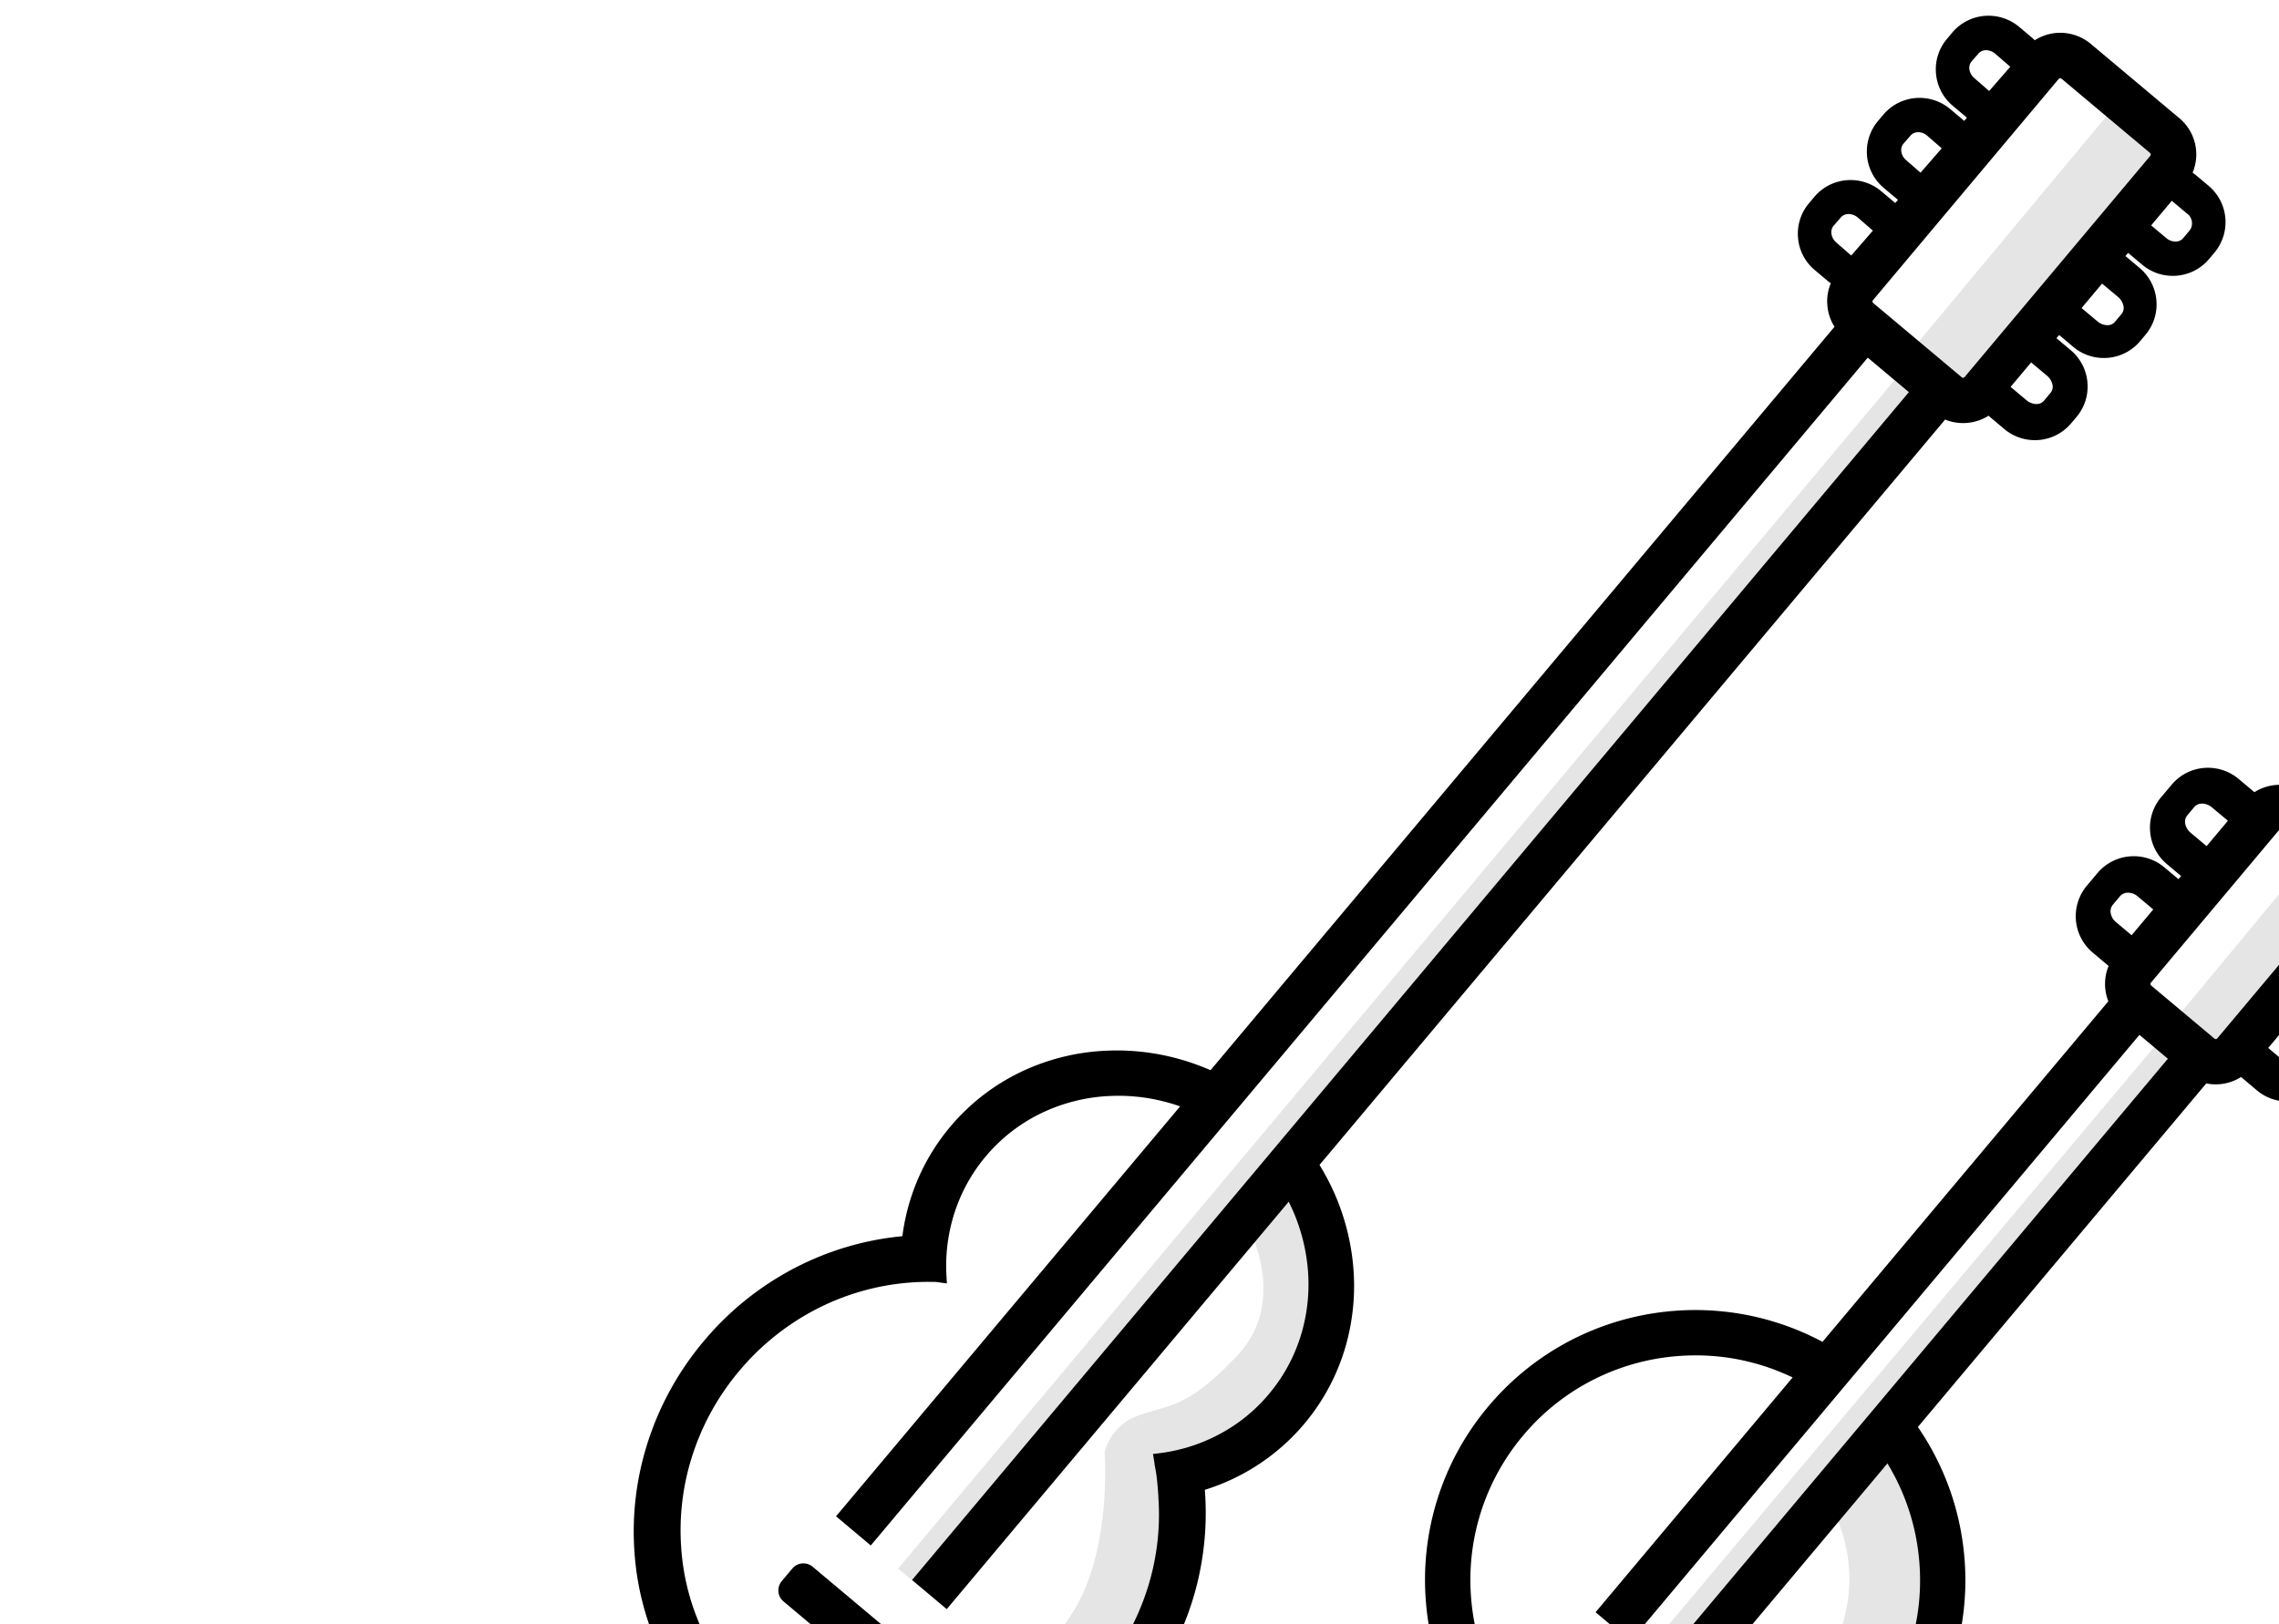 <svg xmlns="http://www.w3.org/2000/svg" xmlns:xlink="http://www.w3.org/1999/xlink" width="289" height="206" viewBox="0 0 289 206">
  <defs>
    <clipPath id="clip-path">
      <rect id="background" width="289" height="206" transform="translate(1300 865)" fill="none"/>
    </clipPath>
  </defs>
  <g id="mugam" transform="translate(-1300 -865)" clip-path="url(#clip-path)">
    <g id="mugam-2" data-name="mugam" transform="translate(0 13.195)">
      <g id="Group_3324" data-name="Group 3324" transform="translate(1391.32 865.004)">
        <path id="Path_4959" data-name="Path 4959" d="M3675.633,1047.277s5.783,9.036-.864,20.115-14.247,12.9-17.94,13.342-6.5.739-10.672-.812-12.434-8.017-12.434-8.017l8.89,11.632s11.559,4.21,12.777,4.321,14.771-1.108,15.1-1.219,13.183-9.084,13.885-9.823,6.573-22.711,6.573-22.711l-4.616-13.146-1.957-2.216Z" transform="translate(-3534.766 -869.327)" fill="#e5e5e5"/>
        <path id="Path_4958" data-name="Path 4958" d="M3718.453,986.117l-66.1,78.682,2.788,2.278,65.909-76.783v-3.168Z" transform="translate(-3535.152 -868.237)" fill="#e5e5e5"/>
        <path id="Path_4957" data-name="Path 4957" d="M3739.479,961.655l-18.723,22.592,4.743,4.181h1.685l18.41-21.531a11.782,11.782,0,0,0-1.5-2.5C3743.6,964.026,3739.479,961.655,3739.479,961.655Z" transform="translate(-3536.569 -867.73)" fill="#e5e5e5"/>
        <path id="Path_4956" data-name="Path 4956" d="M3601.94,1010.787s5.392,9.454-1.145,16.507-9.119,6.318-12.737,7.758a6.571,6.571,0,0,0-4.163,4.56s.91,12.091-3.78,19.919a35.858,35.858,0,0,1-22.335,16.277c-9.515,2.208-22.647-5.377-22.647-5.377l6.145,7.681,14.322,2.928s10.753-.624,12.141-.912,12.983-5.9,13.528-6.1,11.2-15.7,11.2-15.7l.545-12.914v-3.648s12.587-5.329,13.627-6.721,4.113-10.513,4.113-10.513,1.536-9.553,1.487-10.321-2.131-8.689-2.131-8.689h-3.469l-5.44,4.779Z" transform="translate(-3535.134 -868.639)" fill="#e5e5e5"/>
        <path id="Path_4955" data-name="Path 4955" d="M3683.623,899.619l-127.9,152.594,2.159,1.823L3686.08,903.205Z" transform="translate(-3533.151 -866.445)" fill="#e5e5e5"/>
        <path id="Path_4954" data-name="Path 4954" d="M3712.939,865.744l-26.611,31.965,6.49,5.436,9.735-7.707L3719.1,873.37l.811-1.541Z" transform="translate(-3535.856 -865.744)" fill="#e5e5e5"/>
      </g>
      <path id="Path_4960" data-name="Path 4960" d="M-2038.184,234.978h0l-2.442-2.05,11.042-15.241a33.831,33.831,0,0,1-7.317-9.609,34.077,34.077,0,0,1-3.623-12.625,34.121,34.121,0,0,1,1.374-13.062,34.075,34.075,0,0,1,6.511-11.948,34.232,34.232,0,0,1,9.5-7.878,34.34,34.34,0,0,1,11.248-3.917,35.133,35.133,0,0,1,5.5-.445,34.693,34.693,0,0,1,5.955.521,34.294,34.294,0,0,1,10.185,3.515l36.245-43.2a5.989,5.989,0,0,1,.033-4.48l-2.021-1.7a6.024,6.024,0,0,1-.742-8.474l1.346-1.6a6,6,0,0,1,4.612-2.146,6.016,6.016,0,0,1,3.861,1.4l1.8,1.514.337-.4-1.8-1.514a5.97,5.97,0,0,1-2.123-4.083,5.97,5.97,0,0,1,1.381-4.389l1.346-1.6a6,6,0,0,1,4.611-2.146,6.043,6.043,0,0,1,3.862,1.4l2.021,1.695a6,6,0,0,1,3.213-.933,6,6,0,0,1,2.284.452l5.058-6.027a6.007,6.007,0,0,1,4.613-2.146,6.05,6.05,0,0,1,3.862,1.4l1.6,1.344a6.007,6.007,0,0,1,2.123,4.084,5.977,5.977,0,0,1-1.382,4.39l-5.058,6.028a6.007,6.007,0,0,1,.482,5.5l2.021,1.7a6.022,6.022,0,0,1,.741,8.473l-1.346,1.6a6,6,0,0,1-4.612,2.145,6.014,6.014,0,0,1-3.86-1.4l-1.8-1.515-.337.4,1.8,1.515a6.024,6.024,0,0,1,.741,8.474l-1.345,1.6a6.008,6.008,0,0,1-4.613,2.146,5.983,5.983,0,0,1-3.861-1.4l-2.021-1.7a5.968,5.968,0,0,1-3.215.931,5.623,5.623,0,0,1-1.193-.12l-36.572,43.584a34.381,34.381,0,0,1,4.343,8.806,34.512,34.512,0,0,1,1.676,11.2,34.227,34.227,0,0,1-2.083,11.211,34.226,34.226,0,0,1-5.93,10.222,34.06,34.06,0,0,1-10.635,8.485,34.038,34.038,0,0,1-12.625,3.622c-.946.088-1.965.133-3.028.133a33.942,33.942,0,0,1-10.033-1.508,33.85,33.85,0,0,1-8.932-4.245l-12.784,14h0Zm31.834-71.023c-.791,0-1.641.037-2.527.111a28.514,28.514,0,0,0-10.508,3.014,28.339,28.339,0,0,0-8.847,7.061,28.432,28.432,0,0,0-5.417,9.939,28.392,28.392,0,0,0-1.145,10.872,28.363,28.363,0,0,0,3.014,10.508,28.134,28.134,0,0,0,7.061,8.847,28.159,28.159,0,0,0,9.939,5.417,28.3,28.3,0,0,0,8.35,1.255c.858,0,1.707-.037,2.523-.111a28.294,28.294,0,0,0,10.508-3.014,28.3,28.3,0,0,0,8.847-7.061,28.327,28.327,0,0,0,5.417-9.941,28.4,28.4,0,0,0,1.144-10.87,28.376,28.376,0,0,0-3.015-10.508c-.31-.6-.651-1.212-1.012-1.815l-24.592,29.306-.6-.5-3.806-3.2,64.56-76.939-3.607-3.027-64.56,76.938-4.406-3.7,24.99-29.782a29.4,29.4,0,0,0-3.966-1.552,30.187,30.187,0,0,0-3.422-.825A28.811,28.811,0,0,0-2006.35,163.955Zm75.218-42.094-2.6,3.1,2.018,1.693a2.034,2.034,0,0,0,1.273.5,1.194,1.194,0,0,0,.938-.4l.867-1.033a1.207,1.207,0,0,0,.22-1.06,2.05,2.05,0,0,0-.7-1.1l-2.018-1.693Zm-1.13-24.512a.263.263,0,0,0-.2.093l-16.14,19.236a.282.282,0,0,0-.06.193.252.252,0,0,0,.094.177l8.014,6.725a.234.234,0,0,0,.167.06.262.262,0,0,0,.2-.093l16.14-19.234a.258.258,0,0,0,.06-.192.293.293,0,0,0-.093-.178l-8.014-6.725a.41.41,0,0,0-.124-.059A.352.352,0,0,0-1932.262,97.349Zm10.55,13.285-2.7,3.222,2.03,1.7a1.992,1.992,0,0,0,1.266.49,1.257,1.257,0,0,0,.989-.427l.9-1.075a1.266,1.266,0,0,0,.24-1.092,2.025,2.025,0,0,0-.693-1.118l-2.03-1.7Zm-29.793-5.368a1.3,1.3,0,0,0-1.02.445l-.914,1.091a1.277,1.277,0,0,0-.281.946,1.877,1.877,0,0,0,.686,1.252l1.981,1.661,2.743-3.271-1.98-1.661A1.911,1.911,0,0,0-1951.505,105.266Zm9.391-11.3a1.262,1.262,0,0,0-.991.429l-.9,1.074a1.267,1.267,0,0,0-.243,1.089,1.989,1.989,0,0,0,.686,1.112l2.016,1.692,2.7-3.221-2.016-1.691A1.971,1.971,0,0,0-1942.114,93.963Zm21.8-4.343a.264.264,0,0,0-.2.094l-4.876,5.81,2.006,1.682,4.875-5.81a.261.261,0,0,0,.06-.192.26.26,0,0,0-.092-.179l-1.6-1.345a.379.379,0,0,0-.122-.057h-.047Zm-185.648,132.008a34.959,34.959,0,0,1-6.163-.537,33.69,33.69,0,0,1-3.828-.9,34.434,34.434,0,0,1-12.542-6.726,34.406,34.406,0,0,1-8.8-11.182,35.612,35.612,0,0,1-3.614-13.379,36.937,36.937,0,0,1,1.687-13.923,37.813,37.813,0,0,1,7.093-12.821,37.68,37.68,0,0,1,13.442-10.211,37.054,37.054,0,0,1,11.751-3.113,27.381,27.381,0,0,1,1.176-5.145,26.691,26.691,0,0,1,4.9-8.744,26.8,26.8,0,0,1,8.768-6.856,27.832,27.832,0,0,1,10.525-2.76c.674-.038,1.291-.058,1.834-.058a29.626,29.626,0,0,1,9.144,1.464c.921.305,1.841.655,2.734,1.041l79.124-94.3a6.033,6.033,0,0,1-.911-2.758,5.907,5.907,0,0,1,.44-2.761,3.932,3.932,0,0,1-.429-.327l-1.6-1.346a5.95,5.95,0,0,1-2.124-4.083,5.98,5.98,0,0,1,1.382-4.391l.673-.8a6,6,0,0,1,4.612-2.146,6.058,6.058,0,0,1,3.862,1.4l1.6,1.345c.071.061.136.118.2.174l.345-.411-.046-.035c-.051-.04-.105-.085-.159-.13l-1.6-1.345a6.022,6.022,0,0,1-.742-8.473l.673-.8a6,6,0,0,1,4.612-2.146,6.05,6.05,0,0,1,3.862,1.4l1.6,1.345c.064.055.13.113.2.174l.344-.411a1.759,1.759,0,0,1-.2-.165l-1.6-1.345a5.973,5.973,0,0,1-2.123-4.083,5.973,5.973,0,0,1,1.381-4.39l.672-.8a6,6,0,0,1,4.613-2.147,6.05,6.05,0,0,1,3.862,1.4l1.6,1.345c.141.126.271.245.4.364a6.024,6.024,0,0,1,3.233-.945,6.06,6.06,0,0,1,3.869,1.41l11.22,9.415a5.986,5.986,0,0,1,1.691,6.914c.152.111.3.221.428.327l1.6,1.345a6.022,6.022,0,0,1,.741,8.474l-.672.8a6,6,0,0,1-4.612,2.146,5.984,5.984,0,0,1-3.862-1.4l-1.6-1.345a1.729,1.729,0,0,1-.2-.174l-.345.412c.091.071.152.121.205.164l1.6,1.345a6.007,6.007,0,0,1,2.123,4.083,5.977,5.977,0,0,1-1.382,4.39l-.672.8a6,6,0,0,1-4.612,2.146,5.985,5.985,0,0,1-3.862-1.4l-1.6-1.345a1.951,1.951,0,0,1-.2-.173l-.346.41.064.052.083.066.059.047,1.6,1.345a6.008,6.008,0,0,1,2.123,4.083,5.96,5.96,0,0,1-1.382,4.39l-.672.8a6.006,6.006,0,0,1-4.613,2.146,5.983,5.983,0,0,1-3.861-1.4l-1.6-1.345a3.808,3.808,0,0,1-.4-.364,5.92,5.92,0,0,1-2.643.913,5.907,5.907,0,0,1-.6.03,5.9,5.9,0,0,1-2.273-.447l-79.335,94.548c.328.543.634,1.077.91,1.588a29.429,29.429,0,0,1,3.292,10.567,27.823,27.823,0,0,1-.891,10.845,26.666,26.666,0,0,1-5.229,9.824,26.9,26.9,0,0,1-12.624,8.387,37.657,37.657,0,0,1-1.067,12.28,37.638,37.638,0,0,1-7.681,14.849,37.767,37.767,0,0,1-11.393,9.212,36.826,36.826,0,0,1-13.42,4.079A35.649,35.649,0,0,1-2105.961,221.629Zm2.322-67c-1.023,0-2.1.056-3.2.167a31.044,31.044,0,0,0-11.238,3.415,31.814,31.814,0,0,0-9.548,7.722,31.717,31.717,0,0,0-5.947,10.743,30.918,30.918,0,0,0-1.41,11.66,29.594,29.594,0,0,0,3.017,11.187,28.674,28.674,0,0,0,7.347,9.329,28.83,28.83,0,0,0,10.464,5.615,29.589,29.589,0,0,0,8.347,1.2,29.881,29.881,0,0,0,3.191-.167,30.785,30.785,0,0,0,11.238-3.415,31.446,31.446,0,0,0,9.55-7.722,31.659,31.659,0,0,0,5.945-10.744,30.9,30.9,0,0,0,1.412-11.66l0-.027v-.008l0-.034,0-.062v-.03c-.06-.842-.135-1.889-.277-2.867l-.088-.53-.138-.738.018,0-.2-1.2.807-.1a21.786,21.786,0,0,0,6.933-2.061,21.013,21.013,0,0,0,6.969-5.451,21.17,21.17,0,0,0,4.158-7.807,22.169,22.169,0,0,0,.708-8.649,23.561,23.561,0,0,0-2.362-7.931l-43.363,51.677-.6-.5-3.8-3.193L-1979.3,41.771l-5.213-4.374-126.428,150.672-4.406-3.7,43.634-52-.019-.006c-.146-.05-.312-.107-.491-.166a25.5,25.5,0,0,0-3.259-.816,23.843,23.843,0,0,0-4.053-.355c-.382,0-.877.015-1.47.046a22.35,22.35,0,0,0-8.394,2.2,21.214,21.214,0,0,0-6.968,5.45,21.2,21.2,0,0,0-4.159,7.809,21.966,21.966,0,0,0-.817,7.352l.053.95-1.519-.21,0,.019-.686-.011ZM-1963.8,38.007l-2.6,3.1,2.005,1.683a2.02,2.02,0,0,0,1.264.491,1.2,1.2,0,0,0,.941-.4l.869-1.035a1.212,1.212,0,0,0,.222-1.06,2.034,2.034,0,0,0-.691-1.1l-2.005-1.683Zm3.694-36.051a.265.265,0,0,0-.2.094L-1983.848,30.1a.265.265,0,0,0-.062.194.229.229,0,0,0,.093.177l11.22,9.414a.239.239,0,0,0,.169.062.262.262,0,0,0,.2-.095L-1948.69,11.8a.263.263,0,0,0,.06-.193.3.3,0,0,0-.093-.177l-11.219-9.415a.639.639,0,0,0-.122-.058A.35.35,0,0,0-1960.11,1.956Zm5.306,26.051-2.6,3.1,2.005,1.682a2,2,0,0,0,1.263.492,1.2,1.2,0,0,0,.942-.4l.869-1.034a1.212,1.212,0,0,0,.222-1.06,2.049,2.049,0,0,0-.691-1.1l-2.005-1.682Zm-32.137-8.825a1.279,1.279,0,0,0-.985.424l-.914,1.052a1.266,1.266,0,0,0-.294.928,1.8,1.8,0,0,0,.637,1.217l1.885,1.64,2.743-3.156-1.885-1.64A1.852,1.852,0,0,0-1986.942,19.182Zm40.98-1.682-2.62,3.122,1.907,1.6a1.818,1.818,0,0,0,1.174.45,1.24,1.24,0,0,0,.971-.424l.873-1.04a1.535,1.535,0,0,0-.4-2.108l-1.907-1.6Zm-32.154-8.7a1.258,1.258,0,0,0-.968.417l-.9,1.03a1.257,1.257,0,0,0-.275,1.04,1.733,1.733,0,0,0,.6,1.053l1.835,1.595,2.686-3.091-1.834-1.594A1.8,1.8,0,0,0-1978.116,8.795Zm8.6-10.4a1.243,1.243,0,0,0-.951.406l-.891,1.025a1.245,1.245,0,0,0-.264,1.045A1.812,1.812,0,0,0-1971,1.94l1.88,1.634L-1966.444.5l-1.88-1.634A1.864,1.864,0,0,0-1969.517-1.606Zm-42.029,214.479a2.4,2.4,0,0,1-.5-.045,2.82,2.82,0,0,1-1.344-.627l-9.617-8.07a2.826,2.826,0,0,1-1.015-1.952,2.874,2.874,0,0,1,.661-2.1,2.869,2.869,0,0,1,2.2-1.026,2.88,2.88,0,0,1,1.847.671l9.617,8.069a2.884,2.884,0,0,1,1.014,1.953,2.851,2.851,0,0,1-.661,2.1A2.869,2.869,0,0,1-2011.546,212.873Zm-98.072-7.867a1.585,1.585,0,0,1-.319-.028,1.761,1.761,0,0,1-.856-.4l-11.219-9.414a1.8,1.8,0,0,1-.647-1.241,1.819,1.819,0,0,1,.421-1.337l1.344-1.6a1.824,1.824,0,0,1,1.4-.653,1.846,1.846,0,0,1,1.175.428l11.22,9.414a1.835,1.835,0,0,1,.225,2.578l-1.344,1.6A1.828,1.828,0,0,1-2109.618,205.007Z" transform="translate(3521.365 859.774)"/>
    </g>
  </g>
</svg>
